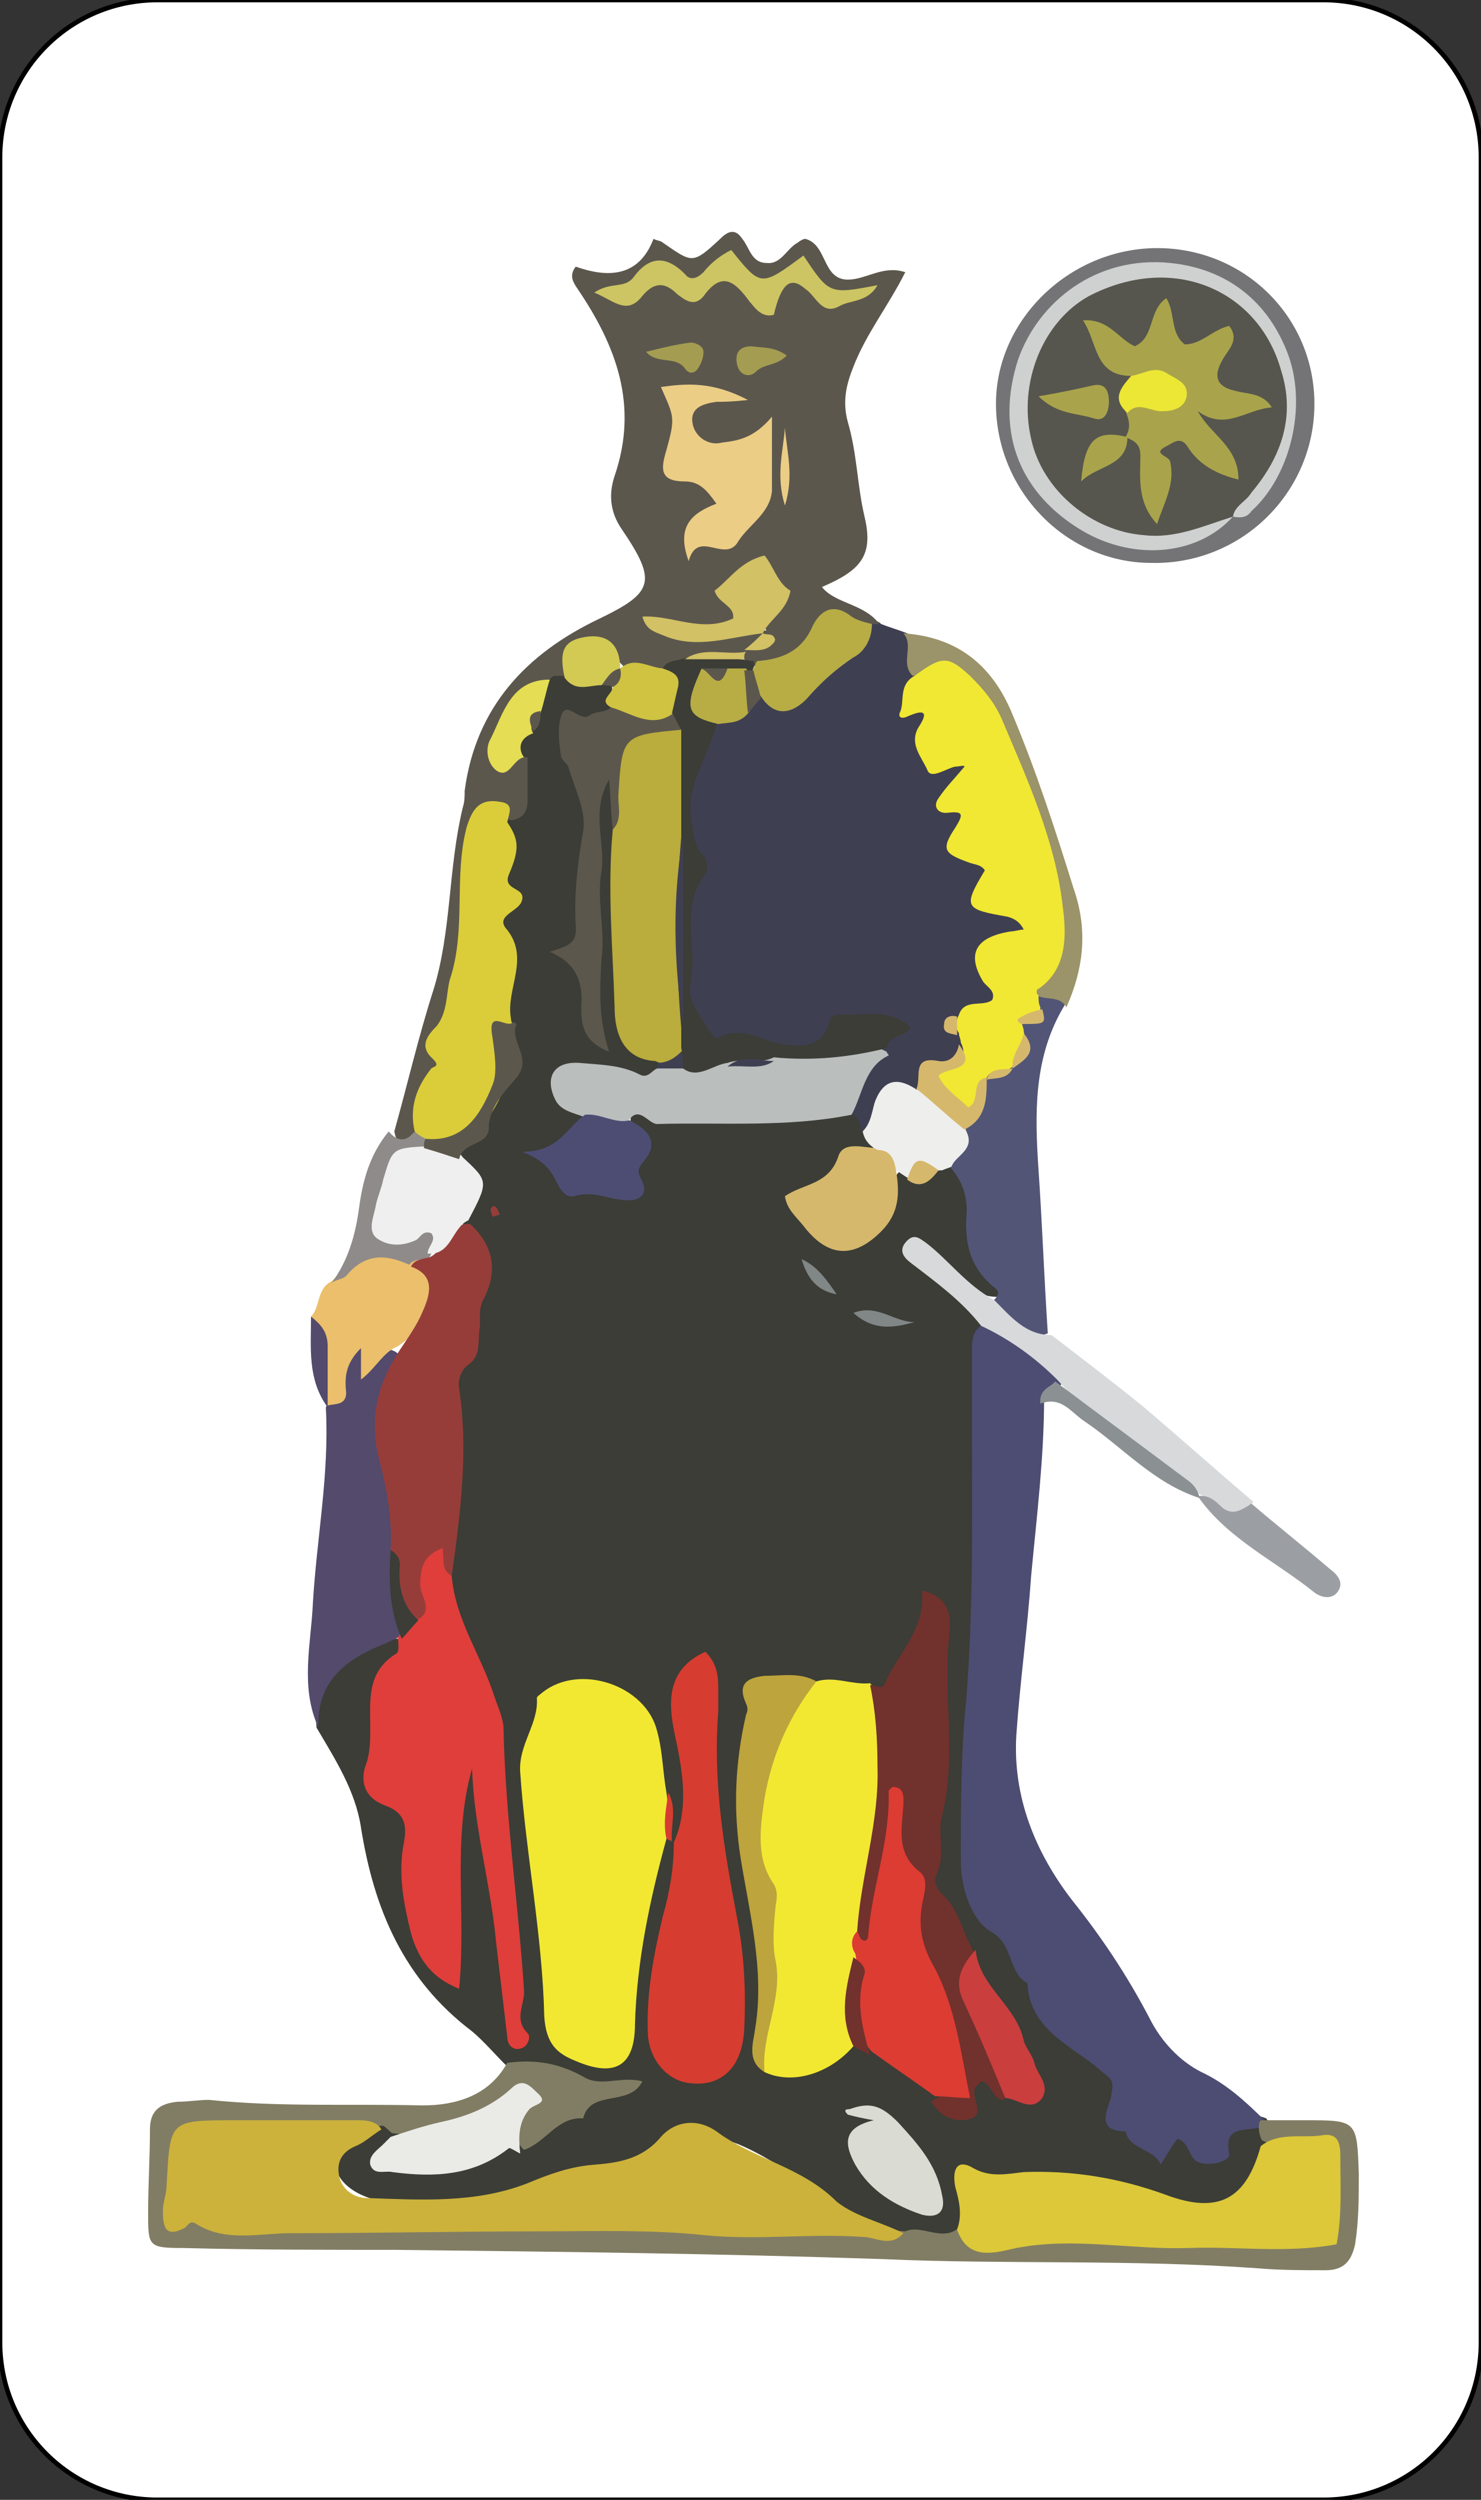 <?xml version="1.0" encoding="utf-8"?>
<!-- Generator: Adobe Illustrator 23.1.1, SVG Export Plug-In . SVG Version: 6.00 Build 0)  -->
<svg version="1.1" id="Livello_1" xmlns="http://www.w3.org/2000/svg" xmlns:xlink="http://www.w3.org/1999/xlink" x="0px" y="0px"
	 viewBox="0 0 80 135" style="enable-background:new 0 0 80 135;" xml:space="preserve">
<rect x="0" y="0" width="80" height="135" fill="#333333" stroke="none"/>
<style type="text/css">
	.st0{fill:#FFFFFF;stroke:#000000;stroke-width:0.251;stroke-miterlimit:10;}
	.st1{fill:#3B3D36;}
	.st2{fill:#3F3F52;}
	.st3{fill:#5C574D;}
	.st4{fill:#4D4C72;}
	.st5{fill:#817D64;}
	.st6{fill:#534A6C;}
	.st7{fill:#525576;}
	.st8{fill:#747477;}
	.st9{fill:#D7D9DB;}
	.st10{fill:#EBBF6C;}
	.st11{fill:#9B9369;}
	.st12{fill:#9B9EA2;}
	.st13{fill:#8F8B8A;}
	.st14{fill:#8B9193;}
	.st15{fill:#CCB23B;}
	.st16{fill:#F2E832;}
	.st17{fill:#DF3E3B;}
	.st18{fill:#DCC839;}
	.st19{fill:#D73C30;}
	.st20{fill:#963D3A;}
	.st21{fill:#71312D;}
	.st22{fill:#BAAC3D;}
	.st23{fill:#DBCD3A;}
	.st24{fill:#BABEBD;}
	.st25{fill:#DD3C33;}
	.st26{fill:#BDA43C;}
	.st27{fill:#EFEFEF;}
	.st28{fill:#D6B86D;}
	.st29{fill:#EAEBE7;}
	.st30{fill:#4D4D74;}
	.st31{fill:#DADCD3;}
	.st32{fill:#EEEEED;}
	.st33{fill:#CA3E3E;}
	.st34{fill:#CFC341;}
	.st35{fill:#E5DD54;}
	.st36{fill:#D3CA54;}
	.st37{fill:#818687;}
	.st38{fill:#F1E833;}
	.st39{fill:#B8AD45;}
	.st40{fill:#EBCD85;}
	.st41{fill:#CDC563;}
	.st42{fill:#D2C165;}
	.st43{fill:#A49D51;}
	.st44{fill:#CFD1D0;}
	.st45{fill:#56564E;}
	.st46{fill:#A9A44B;}
	.st47{fill:#ECE635;}
</style>
<path class="st0" d="M71.5,135h-63c-4.7,0-8.5-3.8-8.5-8.5V8.5C0,3.8,3.8,0,8.5,0h63C76.2,0,80,3.8,80,8.5v118
	C80,131.2,76.2,135,71.5,135z"/>
<path class="st1" d="M27.3,111.5c-0.6-0.6-1.2-1.3-1.8-1.8c-3.7-2.8-5.3-6.6-6-11c-0.3-2-1.4-3.7-2.4-5.4c-0.3-3.3,1.3-5,4.5-4.8
	c0.1,2.1-1.4,4-1.1,6.2c0.1,0.6-0.3,1.4,0.3,1.8c2,1.3,1.5,3.3,1.6,5.2c0.1,1.5,0.2,3,1.7,4.3c0.3-2.8-0.2-5.3,0.1-7.8
	c0.1-1.2-0.5-3.1,1.2-3.1c1.4,0,0.9,1.9,1,3c0.2,2.7,1,5.3,1.1,8.1c0,0.9,0.2,1.7,0,2.6c0.3-3.4-0.8-6.7-0.6-10
	c0.2-4.9-2.1-9.1-3.1-13.6c0.4-3.4,0.6-6.8,0.3-10.3c-0.1-1.6,0.8-3,1.1-4.6c0.3-1.5,0.4-2.8-0.2-4.2c0.2-1.3,0.4-2.5-0.5-3.7
	c0-1.1,1.1-1.3,1.5-2c1-1.7,1.7-3.3,1.1-5.3c0.1-3.8-0.5-7.5-0.2-11.2c0.8-0.7,0.6-1.7,0.6-2.7c-0.1-0.8,0-1.4,0.6-2
	c0.2-0.3,0.4-0.7,0.5-1.1c0.2-0.6,0.4-1.2,0.9-1.7c0.3-0.2,0.6-0.2,1-0.2c0.6,0.1,1.3,0.2,1.9,0.4c0.2,0.1,0.4,0.2,0.6,0.3
	c0.2,0.5-0.1,1,0.1,1.5c-2.1,0.7-2.3,1.9-1.5,3.9c0.6,1.4,0.5,3,0.3,4.7c-0.3,2.6-0.8,5.3,0.1,7.6c0.2-4-0.4-8.4,0.6-12.9
	c1.4,1,1,2.3,1.1,3.3c-0.1,2.4,0.1,4.9,0.1,7.3c0,1.7,0.1,3.5,1.7,4.7c0.1,0.2,0.2,0.4,0.2,0.6c-0.9,1.4-2.1,0.5-3.1,0.4
	c-0.6-0.1-1.3-0.4-1.7,0.3c-0.5,0.9,0.5,1.1,0.9,1.6c0.1,1.4-1,1.8-1.8,2.5c0.1,0.3,0.4,0.4,0.6,0.6c0.9,1.1,2.3,1.3,3.2,0.7
	c0.7-0.5,1.1-1.9,0.3-3c-0.1-0.2,0-0.5,0.1-0.7c0.6-0.6,1.4-0.4,2.1-0.3c3.3,0.3,6.5-0.1,9.8-0.2c0.5,0.2,0.9,0.5,1.1,1
	c0.2,0.5,0.3,0.9,0.1,1.4c-1.1,0.6-1.8,1.6-2.7,2.3c-0.4,0.3-1.1,0.4-0.8,1.2c0.3,0.7,0.7,1,1.4,1.1c2.4,0.4,2.7-1.4,3.2-3
	c0.1-0.2,0.3-0.3,0.5-0.4c0.9,0.1,1.6-0.3,2.4-0.6c0.2,0,0.5,0,0.7,0.1c0.2,0.1,0.4,0.3,0.5,0.5c0.6,2.3,1.3,4.6,1.8,6.9
	c-1.9,0.3-2.7-1.4-3.9-2.1c1,1.1,2.6,1.8,2.9,3.5c-0.4,6.2,0.1,12.5-0.3,18.7c-0.2,2.8-0.4,5.6-0.3,8.4c0,0.5-0.1,1,0,1.4
	c1.5,4,3.1,8,6.8,10.4c1,0.7,1.5,1.1,1.4,2.4c-0.2,2,0.5,2.5,2.7,2.3c0.4,0,0.8,0.1,1.1,0.4c0.7,0.5,1.1,0.8,1.5-0.4
	c0.4-1.1,1.4-0.9,2.2-0.6c0.2,0.3,0.4,0.6,0.4,0.9c-0.4,3.1-2.5,4.6-5.3,3.6c-3-1-6-1.5-9.1-1.3c-1.3,0-2.2,0-1.9,1.7
	c0.1,0.4-0.1,0.8-0.3,1.1c-0.9,1-2.1,0.4-3.1,0.4c-3.5-0.8-5.9-3.6-9.2-5c-1.6-0.6-2.8-0.9-4.2,0.3c-0.2,0.2-0.5,0.5-0.8,0.5
	c-4.7,0.7-9.1,3.1-14.1,2.3c-2-0.3-3.2-1.6-2.5-2.9c0.5-1,1.4-1.4,2.5-1.7c0.4,0,0.7,0.2,0.8,0.6c-0.1,1,0.3,1.4,1.3,1.4
	c1.9,0.1,3.6-0.6,5.3-1.2c1.9-0.8,3.3-2.6,4.5-2.6C31.4,112.8,29.3,112.4,27.3,111.5z"/>
<path class="st2" d="M46.5,61.1c0-0.4-0.1-0.7-0.5-1c-0.8-1.9,0.9-2.6,1.7-3.8c-0.1-0.7-1.6-1.4-2.1-0.8c-1.6,1.9-3.4,1.5-5.4,1.1
	c-2.2-0.4-3.2-1-3.3-3.1c-0.1-1.9-0.2-3.8,0.3-5.7c0.1-0.6,0.3-1.1,0.1-1.8c-0.8-2.5-0.2-4.8,1.3-7c0.4-0.4,0.9-0.5,1.4-0.9
	c0.4-0.3,0.8-0.8,1.4-0.7c2.2,0.6,2.9-1.6,4.3-2.4c0.5-0.3,0.7-1,1.3-1.4c0.2-0.1,0.4-0.1,0.6,0.1c0.5,0.2,0.9,0.3,1.4,0.5
	c1,0.7,0.7,1.7,0.6,2.6c0.6,1.9,0.3,4.4,3.2,4.5c-0.9,2.1-1.4,3.7,0.5,5.5c0.7,0.7,0.8,2.2,2.1,3.1c0.7,0.5-0.2,0.9-0.7,1
	c-1.2,0.3-1.7,0.8-1.1,2c0.7,1.5-0.4,1.8-1.3,2.1c-0.4,0.2-0.4,0.5-0.2,0.9c0.1,0.2,0.1,0.4,0.1,0.6c-0.4,1.4-2.1,1.2-2.7,2.4
	C47.7,58.6,47.8,60.8,46.5,61.1z"/>
<path class="st3" d="M47.5,33.7l-0.2,0l-0.2,0c-1.4,0.1-2.7,0.3-3.8,1.6c-0.5,0.6-1.5,0.9-2.4,0.7c-0.2,0-0.4-0.1-0.6-0.3
	c-0.1-0.1-0.2-0.2-0.1-0.4c0-0.1,0-0.2,0.1-0.2c0.3-0.4,1.7-0.2,0.9-1.4c0.1-0.5,0.4-0.9,0.7-1.2c0.3-0.5,0.1-0.9-0.2-1.2
	c-0.4-0.3-0.7-0.2-1.1,0c-0.4,0.3-0.9,0.5-0.6,1.1c1.2,2-0.5,1.6-1.4,1.7c-0.6,0.1-1.2,0-1.6-0.1c1.4,0.6,2.9-0.5,4.5,0.1
	c0.2,0.9-0.8,0.6-1.1,1.1c-0.9,0.7-2,0.3-2.9,0.7c-0.4,0.1-0.8,0.3-1.2,0.4c-0.9,0.1-1.7,0.1-2.6-0.3c-1.3-1.4-2.2-1-2.9,0.5
	c-0.3,0-0.6,0-0.9,0c-1,0.8-1.9,1.6-2.4,2.9c-0.5,1.2,0.1,1.4,1,1.5c0,0.8,0,1.5,0,2.3c0,0.6-0.2,1-0.9,1.1
	c-1.9-0.8-1.7,0.9-1.8,1.7c-0.3,1.8-0.1,3.6-0.3,5.5c-0.5,3.4-1.8,6.6-2.7,10c-0.7,0.5-1.3,0.7-1.5-0.4c0.7-2.5,1.3-5.1,2.1-7.6
	c1-3.2,0.8-6.6,1.6-9.9c0.1-0.3,0.1-0.6,0.1-0.9c0.6-4.5,3.3-7.4,7.3-9.3c2.9-1.4,3.1-2,1.2-4.8c-0.7-1-0.7-2-0.4-2.9
	c1.3-3.8,0.1-7-2-10.1c-0.2-0.3-0.5-0.7-0.1-1.2c1.7,0.6,3.4,0.6,4.2-1.5c0.2,0.1,0.4,0.1,0.5,0.2c1.6,1.1,1.6,1.2,3.1-0.2
	c0.4-0.4,0.8-0.6,1.2,0c0.4,0.5,0.5,1.3,1.3,1.3c0.8,0.1,1.1-0.8,1.7-1.1c0.1-0.1,0.3-0.2,0.4-0.2c1.2,0.3,0.9,2.2,2.3,2.2
	c1,0,1.9-0.8,3.1-0.4c-0.9,1.8-2.1,3.3-2.8,5.1c-0.4,1-0.6,1.9-0.3,3c0.5,1.7,0.5,3.4,0.9,5.1c0.5,2.1-0.2,2.9-2.3,3.8
	C45.1,32.6,46.7,32.6,47.5,33.7z"/>
<path class="st4" d="M68,114.9c-0.8,0.2-1.9-0.1-1.6,1.4c0.1,0.5-1.5,0.8-1.9,0.3c-0.3-0.3-0.3-0.9-0.9-1.1
	c-0.3,0.4-0.6,0.9-0.9,1.4c-0.4-0.9-1.7-0.8-1.9-1.8c-1.6,0-1-1.1-0.8-1.8c0.2-1.1,0.1-0.9-0.8-1.7c-1.5-1.2-3.6-2.1-3.7-4.5
	c-1.1-0.6-0.7-2.1-2-2.8c-1-0.6-1.6-2.3-1.6-3.8c0-2.9,0-5.9,0.3-8.8c0.4-5.1,0.3-10.2,0.3-15.3c0-1.1,0-2.2,0-3.4
	c0-0.6,0-1.1,0.6-1.5c2.2-0.2,3.2,1.4,4.3,2.8c0.2,0.8-0.9,0.6-1,1.2c0,3.2-0.4,6.4-0.7,9.6c-0.2,2.9-0.6,5.7-0.8,8.6
	c-0.2,3.3,1,6.3,3,8.9c1.6,2,3,4.1,4.2,6.4c0.6,1.2,1.6,2.3,2.8,2.9c1.3,0.6,2.4,1.6,3.4,2.6c0.1,0.1,0.1,0.2,0.1,0.3
	C68.1,114.8,68,114.9,68,114.9z"/>
<path class="st5" d="M68,114.9c0-0.1,0-0.3,0.1-0.4c0.8,0,1.6,0,2.4,0c2.8,0,2.8,0,2.9,2.9c0,1.3,0,2.5-0.2,3.8
	c-0.2,0.9-0.6,1.4-1.6,1.4c-1.2,0-2.4,0-3.6-0.1c-6.8-0.5-13.5-0.2-20.3-0.5c-8.8-0.3-17.5-0.4-26.3-0.5c-3.8,0-7.7,0-11.5-0.1
	c-1.9,0-1.9-0.1-1.9-1.9c0-1.5,0.1-3,0.1-4.5c0-1,0.5-1.4,1.5-1.5c0.6,0,1.1-0.1,1.7-0.1c3.8,0.4,7.7,0.2,11.5,0.3
	c1.8,0,3.6-0.5,4.6-2.3c1.5-0.2,2.8,0,4.2,0.8c0.9,0.5,2-0.1,3.1,0.2c-0.7,1.4-2.8,0.4-3.2,2c-1.4-0.1-2,1.3-3.2,1.7
	c-0.9-0.9-0.4-1.7,0.2-2.9c-2.5,1-4.7,2.3-7.3,2c-0.2-0.1-0.3-0.3-0.5-0.4c-2.9,0.1-5.9,0.1-8.8,0c-1.8,0-2,0.9-2.2,2.4
	c-0.1,1.6,0.5,2.2,1.9,2.3c4.5,0.5,9.1,0.2,13.6,0.2c5.2,0.1,10.3,0.1,15.5,0.3c2.7,0.1,5.5,0.3,8.2,0.5c0.9-0.4,2,0.6,2.9-0.2
	c1.8,0.9,3.8,0.1,5.6,0.2c4,0.1,7.9,0.2,11.9,0.2c2.4,0,2.5-0.3,2.6-2.6c0.1-1.7-0.4-2.6-2.3-2.3c-0.5,0.1-1,0-1.4-0.2
	C68.1,115.5,68,115.2,68,114.9z"/>
<path class="st6" d="M21.6,88.4c-0.3,0.1-0.6,0.3-0.9,0.4c-2,0.8-3.6,2-3.5,4.5c-1-2.2-0.4-4.5-0.3-6.7c0.2-3.5,0.9-7,0.7-10.6
	c0.4-0.7,0.4-1.5,0.7-2.3c0.2-0.4,0.4-1,0.9-1c0.7-0.1,0.6,0.4,0.7,0.9c0,0.1,0.2-0.1,0.2-0.2c0.5-0.5,1-0.8,1.6-0.1
	c-1.6,3.4-0.2,6.8,0,10.3c-0.1,1.5,0.1,3.1,0.1,4.6C21.7,88.2,21.6,88.3,21.6,88.4z"/>
<path class="st7" d="M53.7,70.2c0.2-0.2,0.3-0.4,0.1-0.6c-1.3-1-1.7-2.3-1.6-3.9c0.1-1-0.2-2-1-2.8c-0.2-0.8,0.4-1.4,0.6-2.1
	c0.5-0.7,0.8-1.4,0.9-2.3c0.1-0.2,0.2-0.4,0.3-0.5c0.3-0.3,0.7-0.4,1-0.6c0.1-0.1,0.3-0.2,0.4-0.4c0.4-0.4,0.3-0.9,0.3-1.4
	c0-0.2,0.1-0.4,0.2-0.6c0.4-0.3,0.7-0.8,0.9-1.3c0.2-0.2,0.3-0.3,0.6-0.3c0.6,0.1,1.3-0.1,1.1,0.9c-1.7,2.8-1.6,5.9-1.4,8.9
	c0.2,2.9,0.3,5.8,0.5,8.8C54.9,72.7,54,72,53.7,70.2z"/>
<path class="st8" d="M71,22c-0.1,4.7-4,8.5-8.8,8.4c-4.6,0-8.4-3.9-8.4-8.6c0-4.6,4.1-8.5,8.9-8.4C67.4,13.5,71.1,17.3,71,22z"/>
<path class="st9" d="M53.7,70.2c0.9,0.9,1.7,1.9,3.1,1.9c1.7,1.3,3.4,2.6,5,3.9c2,1.7,3.9,3.4,5.9,5.1c-1.3,1.9-2-0.2-2.9-0.4l0,0
	c-2.5-2.1-5.5-3.7-7.7-6.2c-1.2-1.2-2.6-2.2-4.1-2.9c-1.1-1.4-2.5-2.4-3.8-3.4c-0.4-0.3-0.7-0.7-0.2-1.2c0.4-0.4,0.7-0.1,1,0.1
	C51.2,68,52.2,69.4,53.7,70.2z"/>
<path class="st10" d="M21.5,72.7c-0.8,0.3-1.2,1.2-2,1.8c0-0.7,0-1.1,0-1.7c-0.8,0.8-0.9,1.5-0.8,2.4c0,0.7-0.6,0.6-1,0.7
	c0,0,0,0,0,0c-0.5-1.6-0.2-3.3-0.9-4.8c0.5-0.5,0.3-1.5,1.1-1.9c1.2-1.1,2.3-2.7,4.3-1.5C24.1,69.4,23.9,71,21.5,72.7z"/>
<path class="st11" d="M57.6,54.4c-0.3-0.6-1-0.4-1.5-0.6c-0.7,0.2-0.7-0.3-0.4-0.6c1.6-2.3,1.1-4.8,0.4-7.1
	c-0.7-2.4-1.6-4.7-2.6-6.9c-0.8-1.8-2-3-4.2-2.7c-0.7-0.7,0.1-1.6-0.5-2.3c2.9,0.2,4.8,1.7,5.9,4.4c1.3,3.1,2.3,6.2,3.3,9.4
	C58.8,50.3,58.5,52.4,57.6,54.4z"/>
<path class="st12" d="M64.7,80.8c0.5-0.1,0.9,0.2,1.2,0.5c0.6,0.6,1.1,0.3,1.7-0.1c1.4,1.2,2.8,2.3,4.2,3.5c0.4,0.3,0.8,0.7,0.5,1.2
	c-0.3,0.5-0.9,0.4-1.3,0.1C68.9,84.3,66.3,83.1,64.7,80.8z"/>
<path class="st13" d="M22.1,68.3c-1.3-0.6-2.4-0.6-3.4,0.6c-0.2,0.2-0.6,0.2-0.8,0.4c0.9-1.2,1.3-2.6,1.5-4.1
	c0.2-1.5,0.6-2.9,1.6-4.1c0.4,0.5,0.9,0.6,1.3,0.1c0.4-0.3,0.6,0,0.8,0.4c0,0.2,0,0.5-0.2,0.7c-0.9,0.5-1.8,1-2,2.2
	c-0.2,1.3-0.6,2.5,1.6,2c1.4-0.3,1.2,0.5,0.7,1.4C23,68.1,22.4,67.9,22.1,68.3z"/>
<path class="st14" d="M57,74.6c2.4,1.8,4.7,3.5,7.1,5.3c0.3,0.2,0.6,0.5,0.7,1c-2.5-0.8-4.2-2.8-6.3-4.2c-0.7-0.5-1.2-1.3-2.3-0.9
	C56.1,75,56.8,74.9,57,74.6z"/>
<path class="st6" d="M16.8,71.1c0.5,0.4,0.9,0.8,0.9,1.6c0,1.1,0,2.2,0,3.3C16.6,74.5,16.8,72.8,16.8,71.1z"/>
<path class="st15" d="M48.8,120.6c-0.7,0.8-1.5,0.2-2.2,0.2c-2.9-0.2-5.7,0.2-8.6-0.1c-2.9-0.3-5.9-0.2-8.8-0.2
	c-4.5,0-9,0.1-13.5,0.1c-1.7,0-3.5,0.5-5.1-0.5c-0.3-0.2-0.4,0-0.6,0.2c-1.1,0.6-1.2-0.1-1.2-0.9c0-0.5,0.2-0.9,0.2-1.4
	c0.2-3.5,0.1-3.5,3.7-3.5c2.2,0,4.5,0,6.7,0c0.5,0,1,0.1,1.2,0.5c-0.5,0.3-0.9,0.7-1.4,0.9c-0.7,0.3-1,0.8-0.9,1.5
	c0.1,0.8,0.8,1.3,1.5,1.3c2.9,0.1,5.9,0.3,8.7-0.8c1.2-0.5,2.3-0.9,3.6-1c1.3-0.1,2.6-0.3,3.6-1.5c0.8-0.9,2-1,3-0.3
	c2,1.5,4.6,1.9,6.5,3.8C46.2,119.7,47.6,120,48.8,120.6z"/>
<path class="st16" d="M36,99.3c-0.9,3.3-1.6,6.6-1.7,10c0,2.3-1.1,2.9-3.2,2c-1-0.4-1.6-0.9-1.7-2.4c-0.1-4.4-1-8.8-1.3-13.2
	c-0.1-1.5,1-2.6,0.9-4c0-0.1,0.2-0.2,0.3-0.3c2-1.6,5.6-0.4,6.2,2.1c0.3,1.1,0.3,2.2,0.5,3.3C36.1,97.6,36.3,98.5,36,99.3z"/>
<path class="st17" d="M24.4,85.1c0.2,2.4,1.6,4.3,2.3,6.5c0.2,0.6,0.5,1.2,0.5,1.8c0.1,4.7,0.8,9.4,1.1,14c0.1,0.8-0.6,1.6,0.2,2.4
	c0.2,0.2,0,0.7-0.3,0.8c-0.5,0.2-0.8-0.2-0.8-0.6c-0.2-1.7-0.4-3.4-0.6-5.1c-0.3-3.2-1.2-6.2-1.3-9.4c-1.1,3.9-0.3,7.8-0.7,11.9
	c-1.5-0.6-2.2-1.6-2.6-3c-0.4-1.6-0.7-3.2-0.4-4.8c0.2-1,0.1-1.7-1-2.1c-1.1-0.4-1.4-1.3-1-2.3c0.2-0.6,0.2-1.3,0.2-1.9
	c0-1.5-0.2-3,1.4-4c0.2-0.1,0.1-0.6,0.1-0.9c0,0,0,0,0,0c0.4-0.4,0.2-1,0.5-1.4c0.3-0.5,0.1-1.1,0.1-1.6c0-1.1,0.4-2.1,1.4-2.2
	C24.8,83.1,23.8,84.6,24.4,85.1z"/>
<path class="st16" d="M44.1,90.8c1-0.3,1.9,0.2,2.9,0.1c1.9,2.1,1.2,4.7,1,7.1c-0.2,2-0.5,3.9-0.9,5.9c-0.1,0.6-0.4,1.2-0.4,1.9
	c-0.5,1.5-0.1,3.2-0.6,4.7c-1.3,1.5-3.3,2.1-4.8,1.4c-0.3-0.2-0.3-0.6-0.2-0.9c0.9-4.3-0.1-8.4-0.3-12.7
	C40.6,95.5,41.4,92.6,44.1,90.8z"/>
<path class="st18" d="M68.1,115.9c1-0.8,2.3-0.4,3.4-0.6c0.8-0.1,0.9,0.5,0.9,1.1c0,1.6,0.1,3.2-0.2,4.8c-2.7,0.5-5.4,0.1-8,0.2
	c-3.1,0.1-6.2-0.6-9.3,0c-1,0.2-2.6,0.8-3.2-1c0.3-0.8,0.1-1.6-0.1-2.3c-0.2-1.1,0.2-1.5,1-1c0.9,0.5,1.8,0.3,2.7,0.2
	c2.6-0.1,5.1,0.3,7.6,1.2C65.8,119.6,67.3,118.8,68.1,115.9z"/>
<path class="st19" d="M36.4,99.5c0.8-1.8,0.5-3.7,0.1-5.6c-0.4-1.8-0.6-3.7,1.6-4.7c0.6,0.6,0.7,1.2,0.7,2c0,0.4,0,0.8,0,1.2
	c-0.3,3.8,0.3,7.4,1,11.1c0.4,2,0.5,4,0.4,6.1c-0.1,2-1.2,3.1-2.9,2.9c-1.2-0.1-2.2-1.2-2.3-2.6c-0.1-2.2,0.3-4.3,0.8-6.4
	C36.2,102.1,36.4,100.8,36.4,99.5L36.4,99.5z"/>
<path class="st20" d="M24.4,85.1c-0.6-0.3-0.4-1-0.5-1.5c-1,0.4-1.2,1-1.2,2c0,0.6,0.8,1.4-0.2,1.9c-0.8-0.3-1.3-0.7-1.2-1.7
	c0.1-0.7,0.3-1.4-0.2-2c0.1-1.7-0.2-3.4-0.6-4.9c-0.6-2.3-0.1-4.2,1.1-6c0.4-0.6,0.9-1.3,1.2-2c0.4-0.9,0.8-2-0.6-2.5
	c0.2-0.4,0.6-0.4,1-0.5c0.9-0.4,0.9-1.9,2.2-1.8c1.3,1.2,1.5,2.6,0.7,4.1c-0.3,0.6-0.1,1.1-0.2,1.6c-0.1,0.7,0.1,1.4-0.6,1.9
	c-0.3,0.2-0.6,0.7-0.5,1.3C25.3,78.2,24.9,81.6,24.4,85.1z"/>
<path class="st21" d="M46.3,104.3c0.2-3,1.2-5.9,1.1-8.9c0-1.5-0.1-3-0.4-4.4c0.3,0,0.7,0.3,0.8-0.1c0.7-1.6,2.2-2.9,2-5
	c1.4,0.3,1.6,1.3,1.5,2.2c-0.4,3.3,0.4,6.7-0.4,9.9c-0.3,1,0.2,2.1-0.3,3.2c-0.2,0.4,0,0.8,0.3,1.1c0.9,0.8,1.1,2.1,1.7,3.1
	c-0.9,2.1,0.6,3.8,1.2,5.6c0.2,0.8,1,1.5,0.4,2.4c-0.6,0-0.6-0.9-1.2-1c-0.1,0.1-0.2,0.2-0.3,0.3c-0.3,0.5,0.5,1.4-0.2,1.7
	c-0.9,0.3-1.7-0.1-2.2-0.9c0.6-0.4,1.2-0.6,0.9-1.6c-0.4-1.7-0.9-3.4-1.5-5c-1-2.7-1.2-5.6-1.5-8.4c-0.1,2.1-0.5,4.1-1,6.1
	c-0.1,0.4-0.3,1-0.9,0.7C46.2,105,46.3,104.6,46.3,104.3z"/>
<path class="st22" d="M35.4,57.3c-1.8-0.1-2.2-1.6-2.2-2.9c-0.1-3.2-0.4-6.4-0.1-9.6c0.3-0.9,0.2-1.7,0.1-2.6
	c-0.2-3,0.9-3.8,3.8-2.8c0.9,1.9-0.2,3.7,0.1,5.6c-0.1,3.3-0.6,6.7,0.1,10c0.2,0.6,0.2,1.1,0,1.7C36.8,57.3,36.2,57.7,35.4,57.3z"/>
<path class="st23" d="M23,61.5c-0.2-0.1-0.4-0.2-0.6-0.4c-0.3-1.3,0.1-2.4,0.9-3.4c0.1-0.1,0.5-0.1,0.1-0.5
	c-0.8-0.7-0.3-1.3,0.2-1.8c0.6-0.8,0.5-1.8,0.7-2.5c0.9-2.7,0.2-5.5,0.9-8.2c0.3-1,0.7-1.6,1.8-1.4c0.8,0.1,0.5,0.6,0.4,1.1
	c0.6,0.9,0.7,1.4,0.1,2.8c-0.4,0.9,0.9,0.7,0.7,1.4c-0.1,0.6-1.4,0.8-0.9,1.5c1.4,1.6,0,3.3,0.3,4.9c0,0.2,0.1,0.3,0.2,0.4
	c-0.4,0.3-1.2,0.3-0.7,1.3c0.8,1.7-0.4,3.2-1.3,4.5C25.2,61.7,24.1,62.5,23,61.5z"/>
<path class="st24" d="M47.9,56.8c0,0.1,0.1,0.1,0.1,0.2c-1.3,0.6-1.4,2.1-2,3.2c-3.5,0.7-7,0.4-10.5,0.5c-0.5,0-1-1.1-1.6-0.1
	c-0.9,0.8-1.7,0.4-2.4-0.3C31,60.1,30.3,60,30,59.4c-0.6-1.2-0.1-2.1,1.3-2c1.1,0.1,2.2,0.1,3.2,0.6c0.5,0.3,0.7-0.2,1-0.3
	c0.4-0.2,0.9-0.2,1.3-0.3c0.9,0,1.8-0.1,2.7-0.2c0.9,0,1.7-0.1,2.6-0.1C44.1,57.3,45.9,55.7,47.9,56.8z"/>
<path class="st25" d="M46.3,104.3c0.1,0.1,0.1,0.3,0.2,0.4c0.2,0.2,0.4,0.1,0.4-0.2c0.2-2.6,1.2-5.1,1.1-7.8c0,0,0.1-0.1,0.2-0.2
	c0.7,0,0.6,0.6,0.6,1c-0.1,1.3-0.4,2.6,0.9,3.6c0.5,0.4,0.2,1.2,0.1,1.8c-0.2,1.2,0,2.2,0.7,3.4c1.1,2.1,1.4,4.5,1.9,7
	c-0.7,0-1.3-0.1-1.9-0.1c-1.1-0.8-2.3-1.6-3.4-2.4c-1.5-1.6-0.5-3.6-0.9-5.3C46,105.2,45.9,104.7,46.3,104.3z"/>
<path class="st26" d="M44.1,90.8c-1.5,1.9-2.4,4-2.8,6.3c-0.2,1.4-0.5,3.1,0.4,4.5c0.3,0.4,0.3,0.8,0.2,1.3c-0.1,1-0.2,2.1,0,3
	c0.4,2.1-0.8,4-0.6,6c-1-0.6-0.6-1.6-0.5-2.4c0.5-3.1-0.3-6.1-0.8-9.2c-0.4-2.6-0.3-5.1,0.3-7.7c0.1-0.2,0.1-0.4,0-0.6
	c-0.5-1.1,0.1-1.4,1-1.5C42.3,90.5,43.2,90.3,44.1,90.8z"/>
<path class="st3" d="M36.9,39.4c-3.3,0.3-3.3,0.3-3.5,3.6c0,0.6,0.2,1.3-0.3,1.8c-0.1-0.8-0.1-1.6-0.2-2.7c-1,1.7-0.2,3.4-0.4,4.9
	c-0.3,1.5,0.2,3.2,0,4.7c-0.1,1.6-0.2,3.2,0.4,5.1c-1.5-0.6-1.5-1.6-1.5-2.5c0.1-1.3-0.3-2.3-1.7-2.9c0.9-0.3,1.5-0.4,1.4-1.4
	c-0.1-1.7,0.1-3.4,0.4-5.1c0.2-1.1-0.5-2.4-0.8-3.5c-0.1-0.2-0.4-0.4-0.4-0.6c-0.1-0.7-0.2-1.4,0-2.1c0.3-1,1,0.4,1.6-0.1
	c0.3-0.2,0.8-0.1,1.1-0.4c1.1-0.6,2.2,0.4,3.3,0.1C36.8,38.5,37,38.8,36.9,39.4z"/>
<path class="st27" d="M25.3,65.9c-0.9,0.4-0.9,1.9-2.2,1.8c0-0.4,0.5-0.7,0.2-1.1c-0.5-0.2-0.6,0.3-0.9,0.4c-0.7,0.3-1.4,0.3-2-0.1
	c-0.6-0.4-0.2-1.2-0.1-1.8c0.1-0.5,0.3-0.9,0.4-1.4c0.5-1.7,0.5-1.7,2.4-1.8c0.8-0.5,1.4-0.1,1.9,0.6C26.4,63.8,26.4,63.8,25.3,65.9
	z"/>
<path class="st28" d="M48.4,63.2c0.2,1.2,0.2,2.3-0.8,3.3c-1.5,1.5-2.9,1.4-4.2-0.3c-0.4-0.5-0.9-0.9-1-1.6c1-0.7,2.4-0.6,2.9-2.2
	c0.3-0.8,1.4-0.4,2.1-0.4C48.3,61.8,48.7,62.1,48.4,63.2z"/>
<path class="st29" d="M21.1,115.4c0.9-0.3,1.8-0.6,2.7-0.8c1.4-0.3,2.7-0.8,3.8-1.8c0.6-0.6,1-0.2,1.4,0.2c0.7,0.6-0.1,0.6-0.4,0.9
	c-0.6,0.7-0.6,1.5-0.5,2.4c-0.2-0.1-0.5-0.3-0.6-0.3c-1.9,1.5-4,1.6-6.3,1.3c-0.4-0.1-1,0.2-1.2-0.4c-0.1-0.5,0.4-0.8,0.7-1.1
	C20.9,115.6,21,115.5,21.1,115.4z"/>
<path class="st30" d="M31.6,60.2c0.8-0.1,1.6,0.5,2.4,0.3c1,0.5,1.7,1.2,0.7,2.3c-0.2,0.3-0.3,0.4-0.1,0.8c0.6,1.1-0.3,1.3-1,1.2
	c-0.9-0.1-1.6-0.5-2.6-0.2c-0.4,0.1-0.7-0.3-0.9-0.7c-0.3-0.6-0.6-1.2-1.9-1.7C30.2,62.2,30.6,60.9,31.6,60.2z"/>
<path class="st31" d="M47.2,114.5c-0.6-0.1-1-0.2-1.4-0.3c-0.2-0.2-0.2-0.3,0.1-0.3c1.1-0.4,1.7-0.2,2.6,0.7c1.1,1.2,2.1,2.3,2.4,4
	c0.2,0.9-0.3,1.2-1.1,1c-1.5-0.5-2.8-1.3-3.6-2.7C45.6,115.8,45.5,114.9,47.2,114.5z"/>
<path class="st32" d="M48.4,63.2c-0.1-0.6-0.3-1.1-1-1.1c-0.4-0.2-0.7-0.5-0.8-1c0.5-0.5,0.5-1.2,0.7-1.7c0.5-1.2,1.3-1.2,2.3-0.5
	c1.4,0.1,2.2,0.9,2.6,2.2c0.5,1-0.6,1.3-0.8,1.9c-0.2,0.1-0.3,0.1-0.5,0.2c-0.6,0-1.2,0.2-1.7,0.5C48.8,63.5,48.6,63.3,48.4,63.2z"
	/>
<path class="st33" d="M54.3,113.3c-0.7-1.7-1.4-3.4-2.2-5.1c-0.5-1-0.4-1.8,0.6-2.9c0.2,2,2.2,3,2.6,4.9c0.1,0.4,0.5,0.8,0.6,1.3
	c0.2,0.6,0.8,1.1,0.4,1.8C55.7,114.1,54.9,113.3,54.3,113.3z"/>
<path class="st3" d="M24.8,62.6c-0.6-0.2-1.2-0.4-1.9-0.6c0-0.2,0-0.4,0.1-0.5c2.1,0.2,3-1.4,3.6-2.9c0.3-0.7,0.1-1.8,0-2.6
	c-0.3-1.6,0.8-0.4,1.1-0.8c0.1,0,0.2,0.1,0.2,0.1c-0.4,1,0.9,1.8,0,2.9c-0.6,0.7-1.4,1.5-1.5,2.6C26.5,61.9,25,61.6,24.8,62.6z"/>
<path class="st34" d="M36.4,38.5c-1.2,0.9-2.3,0-3.4-0.3c-0.7-0.4,0.1-0.7,0.1-1.1c0-0.3,0-0.5,0.2-0.8c0.1-0.1,0.1-0.1,0.2-0.2
	c0.8-0.7,1.6,0,2.4,0C37.6,36.4,37.7,36.8,36.4,38.5z"/>
<path class="st35" d="M28.3,40.9c-0.6,0.1-0.8,1.2-1.5,0.7c-0.5-0.4-0.6-1.2-0.3-1.7c0.7-1.4,1.1-3.2,3.2-3.2
	c-0.2,0.6-0.3,1.2-0.5,1.8c-0.2,0.3-0.7,0.6-0.4,1.1C28.2,39.8,27.9,40.3,28.3,40.9z"/>
<path class="st36" d="M30.5,36.6c-0.3-1.4-0.1-2,1.1-2.2c1.2-0.2,1.9,0.4,1.9,1.7c0,0,0,0,0,0c-0.3,0.4-0.6,0.8-1,0.9
	C31.8,37,31.1,37.4,30.5,36.6z"/>
<path class="st21" d="M46.1,105.7c0.3,0.2,0.7,0.5,0.6,0.9c-0.5,1.5-0.1,3,0.3,4.4c-0.3-0.2-0.6-0.3-0.9-0.5
	C45.3,108.9,45.7,107.3,46.1,105.7z"/>
<path class="st37" d="M49.4,71.4c-1.1,0.3-2.2,0.5-3.3-0.5C47.4,70.4,48.3,71.4,49.4,71.4z"/>
<path class="st37" d="M45.2,69.9c-1.1-0.2-1.6-0.9-1.9-1.9C44.2,68.4,44.7,69.2,45.2,69.9z"/>
<path class="st28" d="M49,63.7c0.4-1.2,0.6-1.3,1.7-0.5C50.3,63.7,49.8,64.3,49,63.7z"/>
<path class="st19" d="M36,99.3c-0.2-0.9,0-1.7,0.1-2.5c0.5,0.9,0.1,1.8,0.2,2.7c0,0,0,0,0,0C36.3,99.4,36.2,99.4,36,99.3z"/>
<path class="st2" d="M36.9,57.7c-0.5,0-1,0-1.4,0c0-0.1,0-0.2,0-0.3c0.6,0,1-0.3,1.4-0.7C37.2,56.9,37.2,57.3,36.9,57.7z"/>
<path class="st3" d="M32.5,37c0.3-0.4,0.5-0.8,1-0.9c0.1,0.4,0,0.8-0.4,1C32.9,37,32.7,37,32.5,37z"/>
<path class="st3" d="M28.8,39.5c-0.2-0.5-0.4-1,0.4-1.1C29.2,38.8,29.2,39.2,28.8,39.5z"/>
<path class="st20" d="M26.5,65.3c0.1-0.2,0.2-0.2,0.3-0.1c0.1,0.1,0.1,0.2,0.2,0.4c-0.1,0-0.3,0.1-0.4,0.1
	C26.6,65.6,26.5,65.5,26.5,65.3z"/>
<path class="st38" d="M49.4,36.5c1.5-1.1,1.8-1.1,3,0c0.7,0.7,1.3,1.4,1.7,2.3c1.4,3.3,2.9,6.6,3.3,10.1c0.2,1.5,0.3,3.4-1.3,4.5
	c-0.1,0-0.1,0.1-0.1,0.2c0,0.1,0.1,0.1,0.1,0.2c0,0.2,0,0.4,0.1,0.6c0,0.7-0.8,0.4-1,0.8c0,0.2,0.1,0.3,0.1,0.5
	c0.2,0.8-0.3,1.3-0.6,1.9l0,0c-0.4,0.4-1.1,0-1.4,0.6l0,0c-0.8,0.4,0.2,1.7-0.8,1.9c-0.7,0.1-1.1-0.5-1.5-0.9
	c-0.7-0.8-1.3-1.6,0.5-1.8c0.5-0.1,0.7-0.5,0.4-1.1c0-0.2-0.1-0.3-0.1-0.5c-0.2-0.3-0.2-0.6,0-1c0.3-0.9,1.3-0.4,1.8-0.8
	c0.2-0.5-0.3-0.7-0.5-1c-0.9-1.5-0.4-2.4,1.5-2.7c0.2,0,0.5-0.1,0.7-0.1c-0.2-0.4-0.5-0.6-0.9-0.7C52.1,49.1,52,49,53.2,47
	c-0.2-0.3-0.5-0.3-0.8-0.4c-1.4-0.5-1.6-0.7-0.8-1.9c0.5-0.8,0.4-0.9-0.5-0.8c-0.5,0-0.7-0.4-0.4-0.8c0.4-0.6,0.9-1.1,1.4-1.7
	c0-0.1-0.3,0-0.5,0c-0.5,0.1-1.3,0.7-1.5,0.2c-0.3-0.7-1-1.4-0.5-2.3c0.6-0.9,0.3-1-0.6-0.6c-0.2,0.1-0.5,0.1-0.4-0.2
	C48.9,37.9,48.5,37,49.4,36.5z"/>
<path class="st1" d="M36.9,57.7c0-0.4,0-0.7-0.1-1.1c0-0.4,0-0.8,0-1.1c-0.3-3.4-0.3-6.9,0-10.3c0-1.9,0-3.8,0-5.8
	c-0.2-0.3-0.3-0.6-0.5-0.9c0.1-0.4,0.2-0.9,0.3-1.3c0.2-0.7-0.2-0.9-0.8-1.1c0.2-0.4,0.6-0.4,1-0.5c1.1-0.3,2.1-0.3,3.2,0
	c0.2,0,0.5,0.1,0.7,0.1c0.1,0.2,0,0.4-0.1,0.6c-0.2,0.1-0.4,0.2-0.6,0.3c-0.3,0.1-0.6,0.1-0.9,0.1c-0.4,0-0.8,0.1-1,0.3
	c-0.5,0.9,0.3,1.4,0.6,2.1c-0.4,1.8-1.8,3.4-1.3,5.5c0.1,0.5,0.1,1.1,0.5,1.5c0.3,0.3,0.4,0.8,0.2,1.1c-1.4,1.8-0.4,4-0.8,5.9
	c-0.2,0.9,0.5,1.7,0.9,2.4c0.2,0.3,0.4,0.7,0.7,0.5c1.2-0.6,2.2,0.2,3.4,0.4c0.8,0.1,2.1,0.3,2.5-1.2c0.1-0.5,0.5-0.4,1-0.4
	c1.2,0,2.4-0.3,3.4,0.7c-0.3,0.5-1.2,0.4-1.3,1.1c-2,0.5-4,0.7-6.1,0.5c-0.8,0.4-1.7,0-2.5,0.3C38.5,57.5,37.7,58.3,36.9,57.7z"/>
<path class="st39" d="M40.7,36.1c0.1-0.1,0.1-0.3,0.2-0.4c1.3-0.1,2.4-0.5,3-1.9c0.4-0.8,1.1-1.3,2.1-0.5c0.3,0.2,0.7,0.3,1.1,0.4
	c0,0.8-0.4,1.5-1,1.8c-0.9,0.6-1.7,1.3-2.4,2.1c-0.6,0.7-1.7,1.4-2.6,0C40.6,37.2,40.3,36.8,40.7,36.1z"/>
<path class="st39" d="M38.8,39.1c-1.7-0.4-1.9-0.8-0.9-3c0.5,0.3,0.9,0.4,1.4,0c0.3,0,0.6,0,1,0c0.5,0.7,0.2,1.6,0.2,2.3
	C40,39.1,39.4,39,38.8,39.1z"/>
<path class="st28" d="M51.8,56.4c1.1,1.5-0.7,1.2-1.1,1.7c0.3,0.7,1,1.1,1.6,1.7c0.7-0.3,0.1-1.5,1-1.6c0,1.1,0,2.2-1.2,2.8
	c-0.9-0.7-1.7-1.5-2.6-2.2c0.3-0.6-0.3-1.8,1.2-1.5C51.3,57.4,51.7,57,51.8,56.4z"/>
<path class="st3" d="M40.4,38.5c-0.1-0.8-0.1-1.6-0.2-2.3c0.2,0,0.3,0,0.5,0c0.1,0.5,0.3,1,0.4,1.5C40.9,37.9,40.7,38.2,40.4,38.5z"
	/>
<path class="st28" d="M51.7,54.9c0,0.3,0,0.6,0,1c-0.4-0.1-0.8-0.1-0.7-0.6C51,54.9,51.4,54.8,51.7,54.9z"/>
<path class="st40" d="M40.4,21.6c-0.9,0.1-1.3,0.1-1.7,0.1c-0.7,0.1-1.4,0.3-1.3,1.1c0.1,0.8,0.9,1.3,1.6,1.1
	c0.8-0.1,1.7-0.2,2.7-1.4c0,1.7,0,2.9,0,4c-0.1,1.2-1.2,1.8-1.8,2.7c-0.7,1.3-2.2-0.7-2.7,1.1c-0.7-1.9,0.2-2.6,1.5-3.1
	c-0.5-0.7-0.9-1.2-1.7-1.2c-1.4,0-1.3-0.7-1-1.7c0.5-1.8,0.4-1.8-0.3-3.4C37.1,20.7,38.5,20.6,40.4,21.6z"/>
<path class="st41" d="M32.1,15.8c0.9-0.6,1.6-0.2,2.1-0.8c0.8-1.1,1.7-1.3,2.8-0.2c0.3,0.4,0.7,0.2,1-0.1c0.4-0.5,0.9-0.9,1.5-1.2
	c1.6,2,1.6,2,3.9,0.3c1.4,2.1,1.4,2.1,4,1.6c-0.5,0.9-1.4,0.8-2,1.1c-1,0.6-1.3-0.5-1.9-0.9c-0.8-0.7-1.3-0.3-1.7,1.4
	c-0.7,0.2-1.1-0.5-1.3-0.7c-0.8-1.1-1.5-1.7-2.5-0.3c-0.5,0.6-1,0.2-1.4-0.1c-0.7-0.7-1.3-0.7-2,0.2C33.8,17,33.1,16.2,32.1,15.8z"
	/>
<path class="st42" d="M41.2,34.2c-1.8,0.2-3.6,0.9-5.4,0.1c-0.5-0.2-0.9-0.3-1.1-1c1.6-0.1,3.2,0.9,4.9,0.1c0.1-0.7-0.8-0.8-1-1.5
	c0.8-0.6,1.4-1.6,2.7-1.9c0.5,0.6,0.7,1.5,1.4,1.9C42.5,33,41.6,33.4,41.2,34.2L41.2,34.2z"/>
<path class="st43" d="M34.9,19c0.8-0.2,1.6-0.4,2.4-0.5c0.3,0,0.7,0.2,0.7,0.5c0,0.3-0.1,0.6-0.3,0.9c-0.2,0.3-0.5,0.3-0.7,0
	C36.5,19.2,35.5,19.7,34.9,19z"/>
<path class="st43" d="M42.5,19.2c-0.6,0.6-1.2,0.4-1.7,0.9c-0.3,0.3-0.9,0.2-1-0.5c-0.1-0.6,0.2-0.9,0.8-0.9
	C41.2,18.8,41.8,18.7,42.5,19.2z"/>
<path class="st40" d="M42.4,23.1c0.1,1.3,0.5,2.6,0,4.2C41.9,25.7,42.3,24.4,42.4,23.1z"/>
<path class="st42" d="M40.2,35.6c-1.1,0-2.1,0-3.2,0c1-0.7,2.2-0.2,3.3-0.4l0,0C40.2,35.3,40.2,35.4,40.2,35.6z"/>
<path class="st42" d="M41.2,34.2c0.2,0.1,0.5,0,0.6,0.2c0.2,0.2-0.1,0.4-0.2,0.5c-0.4,0.3-0.9,0.2-1.4,0.2c0,0,0,0,0,0
	C40.6,34.8,40.9,34.5,41.2,34.2C41.2,34.2,41.2,34.2,41.2,34.2z"/>
<path class="st1" d="M21.1,83.7c0.3,0.2,0.5,0.4,0.5,0.8c-0.1,1.1,0.1,2.2,1,3c-0.3,0.3-0.6,0.7-0.9,1C21,86.9,21,85.3,21.1,83.7z"
	/>
<path class="st28" d="M54.7,57.7c-0.1-0.7,0.5-1.3,0.6-1.9C56.1,56.8,55.4,57.2,54.7,57.7z"/>
<path class="st28" d="M55.2,55.3c-0.3-0.1-0.3-0.3,0-0.4c0.3-0.2,0.7-0.3,1.1-0.4C56.5,55.3,56.5,55.3,55.2,55.3z"/>
<path class="st28" d="M53.3,58.3c0.2-0.7,0.9-0.5,1.4-0.6C54.4,58.3,53.8,58.2,53.3,58.3z"/>
<path class="st44" d="M66.6,27.9c-2,2.2-5.6,2.4-8.4,0.6c-3.3-2.1-4.4-5.4-3.2-9.1c1.1-3.1,4.2-5.6,8.2-5.2c3,0.3,5.3,2,6.4,5
	c1,2.8,0.1,6.5-2,8.4C67.4,27.9,67.1,28,66.6,27.9c-0.3-1.1,0.7-1.7,1.1-2.5c1.6-2.8,1.4-5.8-0.6-7.8c-1.9-2-5-2.5-7.5-1.3
	c-2.6,1.2-3.9,3.9-3.4,7c0.5,3.3,4.2,5.6,7.9,4.8C65,28,65.8,27.3,66.6,27.9z"/>
<path class="st2" d="M36.9,45.1c0,3.4,0,6.9,0,10.3C36.4,52,36.3,48.6,36.9,45.1z"/>
<path class="st2" d="M39.3,57.6c0.8-0.7,1.7-0.3,2.5-0.3C41.1,57.8,40.2,57.5,39.3,57.6z"/>
<path class="st3" d="M39.3,36.1c-0.5,1.4-0.9,0.2-1.4,0C38.4,36.1,38.8,36.1,39.3,36.1z"/>
<path class="st45" d="M66.6,27.9c-1.6,0.5-3.1,1.2-4.8,1c-2.8-0.2-5.5-2.4-6.1-5.2c-0.7-3,0.6-6.3,3.1-7.7c4.6-2.4,9.2-0.3,10.4,4
	c0.8,2.5,0,4.7-1.6,6.6C67.3,27.1,66.7,27.3,66.6,27.9C66.6,27.9,66.6,27.9,66.6,27.9z"/>
<path class="st46" d="M61.1,20.3c-2,0-1.8-1.8-2.6-3c1.4-0.1,1.9,1,2.8,1.4c1.1-0.5,0.7-1.9,1.7-2.6c0.5,0.8,0.2,1.9,1,2.5
	c0.9,0,1.5-0.8,2.4-1c0.6,0.8-0.1,1.3-0.4,1.9c-0.5,0.9-0.2,1.4,0.7,1.6c0.7,0.2,1.5,0.1,2,0.9c-1.4,0.1-2.5,1.3-4,0.2
	c0.7,1.3,2.2,1.9,2.2,3.7c-1.2-0.3-2.1-0.8-2.7-1.7c-0.4-0.7-0.8-0.3-1.2-0.1c-0.8,0.4,0.1,0.5,0.2,0.8c0.3,1.2-0.3,2.2-0.7,3.4
	c-1.1-1.2-0.9-2.5-0.9-3.7c0-0.7-0.4-0.8-0.8-1l0,0c0.3-0.5,0.2-0.9,0-1.4c0.3-1.2,1.6-0.4,2.1-1.1C62.6,20.3,61.6,20.8,61.1,20.3z"
	/>
<path class="st47" d="M61.1,20.3c0.7-0.1,1.3-0.6,2-0.1c0.5,0.3,1.1,0.5,1,1.2c-0.1,0.6-0.7,0.8-1.2,0.8c-0.7,0.1-1.4-0.6-2,0.1
	C60,21.5,60.6,20.9,61.1,20.3z"/>
<path class="st46" d="M56.1,21.4c1.2-0.2,2.1-0.4,3-0.6c0.6-0.1,0.8,0.3,0.8,0.9c0,0.5-0.2,1.1-0.8,0.9
	C58.2,22.3,57.1,22.4,56.1,21.4z"/>
<path class="st46" d="M60.9,23.6c0,1.6-1.6,1.5-2.5,2.4C58.6,23.7,59.2,23.2,60.9,23.6C60.9,23.6,60.9,23.6,60.9,23.6z"/>
</svg>
